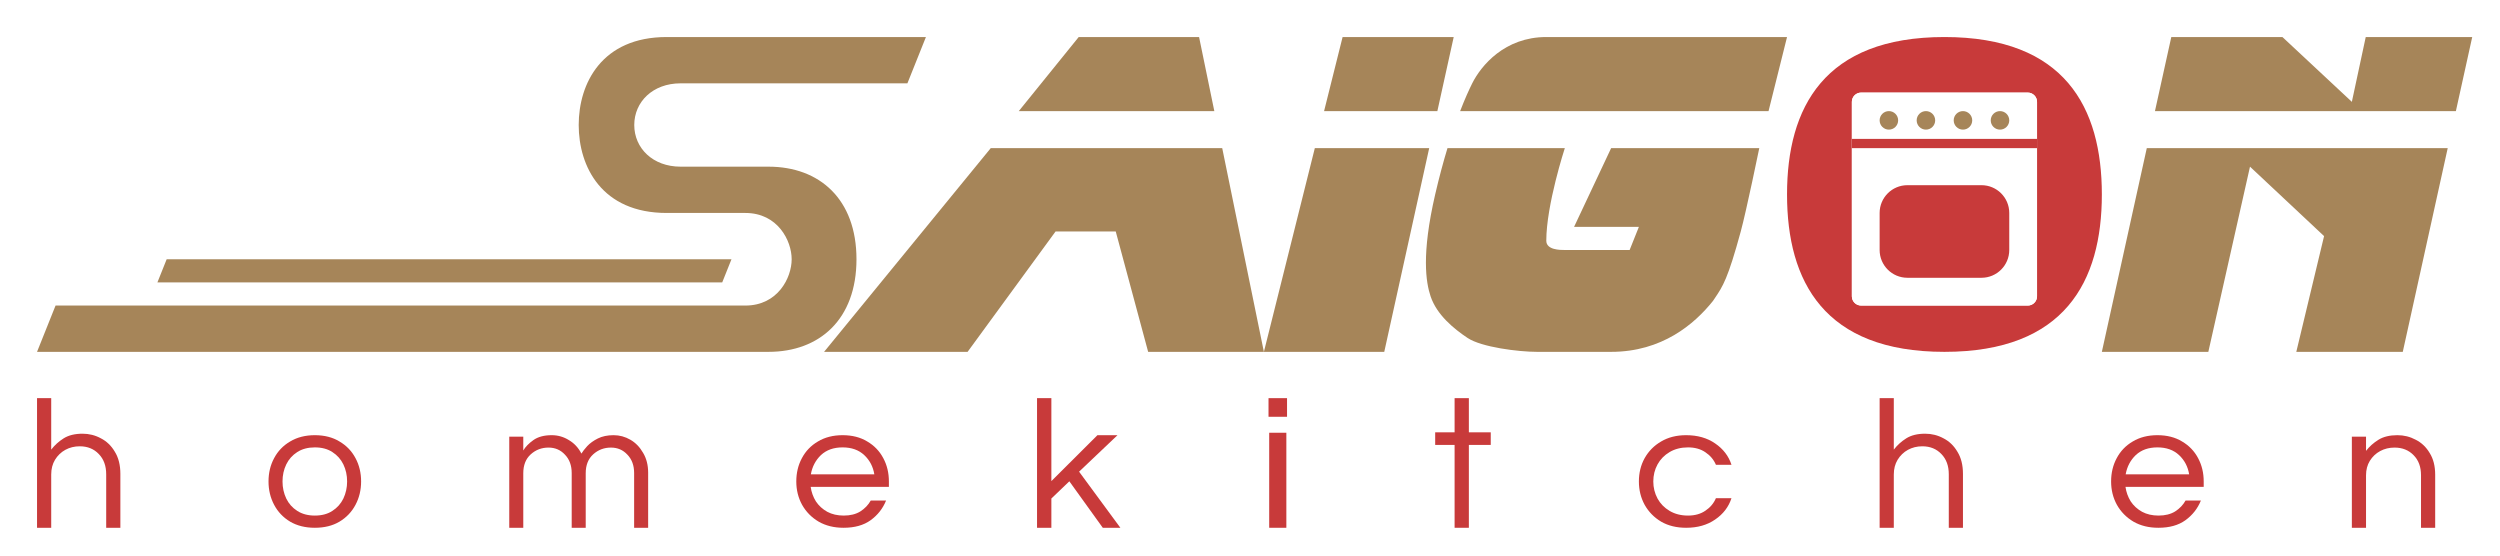 <svg width="270" height="60" viewBox="0 0 270 60" fill="none" xmlns="http://www.w3.org/2000/svg">
<rect width="270" height="60" fill="white"/>
<path d="M72 4H100L98 9H73.5C70.5 9 68.5 11 68.5 13.5C68.5 16 70.5 18 73.5 18H83C88.5 18 92.5 21.5 92.5 28C92.5 34.5 88.5 38 83 38L4 38L6 33L80.5 33C84 33 85.5 30 85.5 28C85.5 26 84 23 80.5 23C77 23 79 23 72 23C65 23 62.5 18 62.5 13.5C62.5 9 65 4 72 4Z" fill="#A68559"/>
<path d="M17 30.5L18 28H79L78 30.5H17Z" fill="#A68559"/>
<path fill-rule="evenodd" clip-rule="evenodd" d="M129.5 4H116.5L110.029 12H131.147L129.5 4ZM132 16H107L89 38H104.5L114 25H120.5L124 38H136.5L132 16Z" fill="#A68559"/>
<path fill-rule="evenodd" clip-rule="evenodd" d="M145 4H157L155.235 12H143L145 4ZM154.353 16H142L136.5 38H149.5L154.353 16Z" fill="#A68559"/>
<path fill-rule="evenodd" clip-rule="evenodd" d="M167 4H193L191.002 12H169.999H157.695C158.224 10.63 158.681 9.637 159 9C159.952 7.094 162.5 4 167 4ZM156.327 16C155.886 17.453 155.435 19.117 154.999 21C153.497 27.5 154.002 30.5 154.503 32C155.172 34 157 35.5 158.5 36.5C160 37.5 164.002 38 166.002 38H174.002C179.502 38 183.004 35 185.002 32.5C185.07 32.397 185.137 32.299 185.201 32.204C186.075 30.908 186.605 30.123 188.002 25C188.604 22.793 190.002 16 190.002 16H174.002L170 24.5H177L176 27C176 27 169.5 27 169 27C168.5 27 167 27 167 26C167 22.124 169 16 169 16H156.327Z" fill="#A68559"/>
<path fill-rule="evenodd" clip-rule="evenodd" d="M246.5 4H234.5L232.956 11L232.735 12H265.235L267 4H255.5L254 11L246.5 4ZM264.353 16H231.853L227 38H238.5L243 18L251 25.5L248 38H259.5L264.353 16Z" fill="#A68559"/>
<path d="M227 21C227 30.389 223 38 210 38C197 38 193 30.389 193 21C193 11.611 197 4 210 4C223 4 227 11.611 227 21Z" fill="#C83A3A"/>
<path d="M200 11C200 10.448 200.448 10 201 10H219C219.552 10 220 10.448 220 11V32C220 32.552 219.552 33 219 33H201C200.448 33 200 32.552 200 32V11Z" fill="white"/>
<path d="M200 11C200 10.448 200.448 10 201 10H219C219.552 10 220 10.448 220 11V32C220 32.552 219.552 33 219 33H201C200.448 33 200 32.552 200 32V11Z" fill="white"/>
<path d="M203 23C203 21.343 204.343 20 206 20H214C215.657 20 217 21.343 217 23V27C217 28.657 215.657 30 214 30H206C204.343 30 203 28.657 203 27V23Z" fill="#C83A3A"/>
<path d="M220 15H200V16H220V15Z" fill="#C83A3A"/>
<path d="M205 13C205 13.552 204.552 14 204 14C203.448 14 203 13.552 203 13C203 12.448 203.448 12 204 12C204.552 12 205 12.448 205 13Z" fill="#A68559"/>
<path d="M209 13C209 13.552 208.552 14 208 14C207.448 14 207 13.552 207 13C207 12.448 207.448 12 208 12C208.552 12 209 12.448 209 13Z" fill="#A68559"/>
<path d="M213 13C213 13.552 212.552 14 212 14C211.448 14 211 13.552 211 13C211 12.448 211.448 12 212 12C212.552 12 213 12.448 213 13Z" fill="#A68559"/>
<path d="M217 13C217 13.552 216.552 14 216 14C215.448 14 215 13.552 215 13C215 12.448 215.448 12 216 12C216.552 12 217 12.448 217 13Z" fill="#A68559"/>
<path d="M4 57V43H5.531V48.56C5.898 48.08 6.347 47.673 6.878 47.34C7.408 47.007 8.088 46.84 8.918 46.84C9.626 46.84 10.286 47.007 10.898 47.34C11.524 47.66 12.027 48.147 12.408 48.8C12.803 49.44 13 50.233 13 51.18V57H11.469V51.22C11.469 50.313 11.204 49.587 10.674 49.04C10.143 48.48 9.456 48.2 8.612 48.2C8.041 48.2 7.524 48.327 7.061 48.58C6.599 48.833 6.224 49.193 5.939 49.66C5.667 50.113 5.531 50.64 5.531 51.24V57H4Z" fill="#C83A3A"/>
<path d="M34 57C32.978 57 32.091 56.78 31.339 56.341C30.586 55.889 30.008 55.282 29.605 54.519C29.202 53.757 29 52.917 29 52C29 51.07 29.202 50.23 29.605 49.481C30.008 48.718 30.586 48.118 31.339 47.678C32.091 47.226 32.978 47 34 47C35.035 47 35.922 47.226 36.661 47.678C37.414 48.118 37.992 48.718 38.395 49.481C38.798 50.23 39 51.07 39 52C39 52.917 38.798 53.757 38.395 54.519C37.992 55.282 37.414 55.889 36.661 56.341C35.922 56.78 35.035 57 34 57ZM34 55.682C34.753 55.682 35.384 55.514 35.895 55.178C36.419 54.842 36.816 54.397 37.085 53.841C37.353 53.273 37.488 52.659 37.488 52C37.488 51.328 37.353 50.715 37.085 50.159C36.816 49.603 36.419 49.158 35.895 48.822C35.384 48.486 34.753 48.318 34 48.318C33.261 48.318 32.629 48.486 32.105 48.822C31.581 49.158 31.184 49.603 30.915 50.159C30.646 50.715 30.512 51.328 30.512 52C30.512 52.659 30.646 53.273 30.915 53.841C31.184 54.397 31.581 54.842 32.105 55.178C32.629 55.514 33.261 55.682 34 55.682Z" fill="#C83A3A"/>
<path d="M55 57V47.157H56.514V48.654C56.743 48.26 57.106 47.886 57.604 47.532C58.102 47.177 58.762 47 59.583 47C60.256 47 60.875 47.177 61.44 47.532C62.019 47.873 62.47 48.358 62.793 48.988C62.927 48.765 63.136 48.496 63.419 48.181C63.715 47.866 64.098 47.591 64.569 47.354C65.04 47.118 65.606 47 66.265 47C66.911 47 67.517 47.164 68.082 47.492C68.647 47.82 69.105 48.293 69.455 48.909C69.818 49.513 70 50.228 70 51.055V57H68.486V51.094C68.486 50.268 68.244 49.605 67.759 49.106C67.288 48.594 66.696 48.339 65.983 48.339C65.242 48.339 64.603 48.581 64.065 49.067C63.526 49.553 63.257 50.235 63.257 51.114V57H61.743V51.094C61.743 50.268 61.501 49.605 61.016 49.106C60.545 48.594 59.953 48.339 59.24 48.339C58.499 48.339 57.86 48.581 57.322 49.067C56.783 49.553 56.514 50.235 56.514 51.114V57H55Z" fill="#C83A3A"/>
<path d="M91.101 57C90.079 57 89.186 56.78 88.419 56.341C87.653 55.889 87.055 55.282 86.625 54.519C86.208 53.757 86 52.917 86 52C86 51.07 86.202 50.23 86.605 49.481C87.008 48.718 87.586 48.118 88.339 47.678C89.091 47.226 89.978 47 91 47C92.035 47 92.922 47.226 93.661 47.678C94.414 48.118 94.992 48.718 95.395 49.481C95.798 50.23 96 51.07 96 52V52.581H87.552C87.633 53.15 87.821 53.673 88.117 54.151C88.426 54.616 88.836 54.991 89.347 55.275C89.858 55.547 90.449 55.682 91.121 55.682C91.833 55.682 92.431 55.534 92.915 55.236C93.399 54.926 93.775 54.532 94.044 54.054H95.698C95.348 54.92 94.79 55.63 94.024 56.186C93.272 56.729 92.297 57 91.101 57ZM87.573 51.225H94.427C94.293 50.398 93.93 49.707 93.339 49.151C92.747 48.596 91.968 48.318 91 48.318C90.032 48.318 89.253 48.596 88.661 49.151C88.083 49.707 87.72 50.398 87.573 51.225Z" fill="#C83A3A"/>
<path d="M112 57V43H113.548V51.96L118.523 47H120.69L116.541 50.94L121 57H119.101L115.489 51.98L113.548 53.84V57H112Z" fill="#C83A3A"/>
<path d="M137 45.012V43H139V45.012H137ZM137.074 57V46.736H138.926V57H137.074Z" fill="#C83A3A"/>
<path d="M157.096 57V48.051H155V46.691H157.096V43H158.637V46.691H161V48.051H158.637V57H157.096Z" fill="#C83A3A"/>
<path d="M182.104 57C181.066 57 180.167 56.78 179.407 56.341C178.646 55.889 178.051 55.282 177.622 54.519C177.207 53.757 177 52.917 177 52C177 51.07 177.207 50.23 177.622 49.481C178.051 48.718 178.646 48.118 179.407 47.678C180.167 47.226 181.066 47 182.104 47C183.335 47 184.379 47.297 185.237 47.892C186.108 48.486 186.696 49.255 187 50.198H185.32C185.084 49.642 184.704 49.19 184.178 48.841C183.667 48.492 183.044 48.318 182.311 48.318C181.55 48.318 180.887 48.486 180.32 48.822C179.752 49.158 179.317 49.603 179.012 50.159C178.708 50.715 178.556 51.328 178.556 52C178.556 52.659 178.708 53.273 179.012 53.841C179.317 54.397 179.752 54.842 180.32 55.178C180.887 55.514 181.55 55.682 182.311 55.682C183.044 55.682 183.667 55.508 184.178 55.159C184.704 54.81 185.084 54.358 185.32 53.802H187C186.696 54.745 186.108 55.514 185.237 56.108C184.379 56.703 183.335 57 182.104 57Z" fill="#C83A3A"/>
<path d="M203 57V43H204.531V48.56C204.898 48.08 205.347 47.673 205.878 47.34C206.408 47.007 207.088 46.84 207.918 46.84C208.626 46.84 209.286 47.007 209.898 47.34C210.524 47.66 211.027 48.147 211.408 48.8C211.803 49.44 212 50.233 212 51.18V57H210.469V51.22C210.469 50.313 210.204 49.587 209.673 49.04C209.143 48.48 208.456 48.2 207.612 48.2C207.041 48.2 206.524 48.327 206.061 48.58C205.599 48.833 205.224 49.193 204.939 49.66C204.667 50.113 204.531 50.64 204.531 51.24V57H203Z" fill="#C83A3A"/>
<path d="M233.101 57C232.079 57 231.185 56.78 230.419 56.341C229.653 55.889 229.055 55.282 228.625 54.519C228.208 53.757 228 52.917 228 52C228 51.07 228.202 50.23 228.605 49.481C229.008 48.718 229.586 48.118 230.339 47.678C231.091 47.226 231.978 47 233 47C234.035 47 234.922 47.226 235.661 47.678C236.414 48.118 236.992 48.718 237.395 49.481C237.798 50.23 238 51.07 238 52V52.581H229.552C229.633 53.15 229.821 53.673 230.117 54.151C230.426 54.616 230.836 54.991 231.347 55.275C231.858 55.547 232.449 55.682 233.121 55.682C233.833 55.682 234.431 55.534 234.915 55.236C235.399 54.926 235.776 54.532 236.044 54.054H237.698C237.348 54.92 236.79 55.63 236.024 56.186C235.272 56.729 234.297 57 233.101 57ZM229.573 51.225H236.427C236.293 50.398 235.93 49.707 235.339 49.151C234.747 48.596 233.968 48.318 233 48.318C232.032 48.318 231.253 48.596 230.661 49.151C230.083 49.707 229.72 50.398 229.573 51.225Z" fill="#C83A3A"/>
<path d="M254 57V47.157H255.531V48.693C255.898 48.221 256.347 47.82 256.878 47.492C257.408 47.164 258.088 47 258.918 47C259.626 47 260.286 47.164 260.898 47.492C261.524 47.807 262.027 48.286 262.408 48.929C262.803 49.559 263 50.34 263 51.272V57H261.469V51.311C261.469 50.419 261.204 49.703 260.673 49.165C260.143 48.614 259.456 48.339 258.612 48.339C258.041 48.339 257.524 48.463 257.061 48.713C256.599 48.962 256.224 49.316 255.939 49.776C255.667 50.222 255.531 50.74 255.531 51.331V57H254Z" fill="#C83A3A"/>
</svg>
